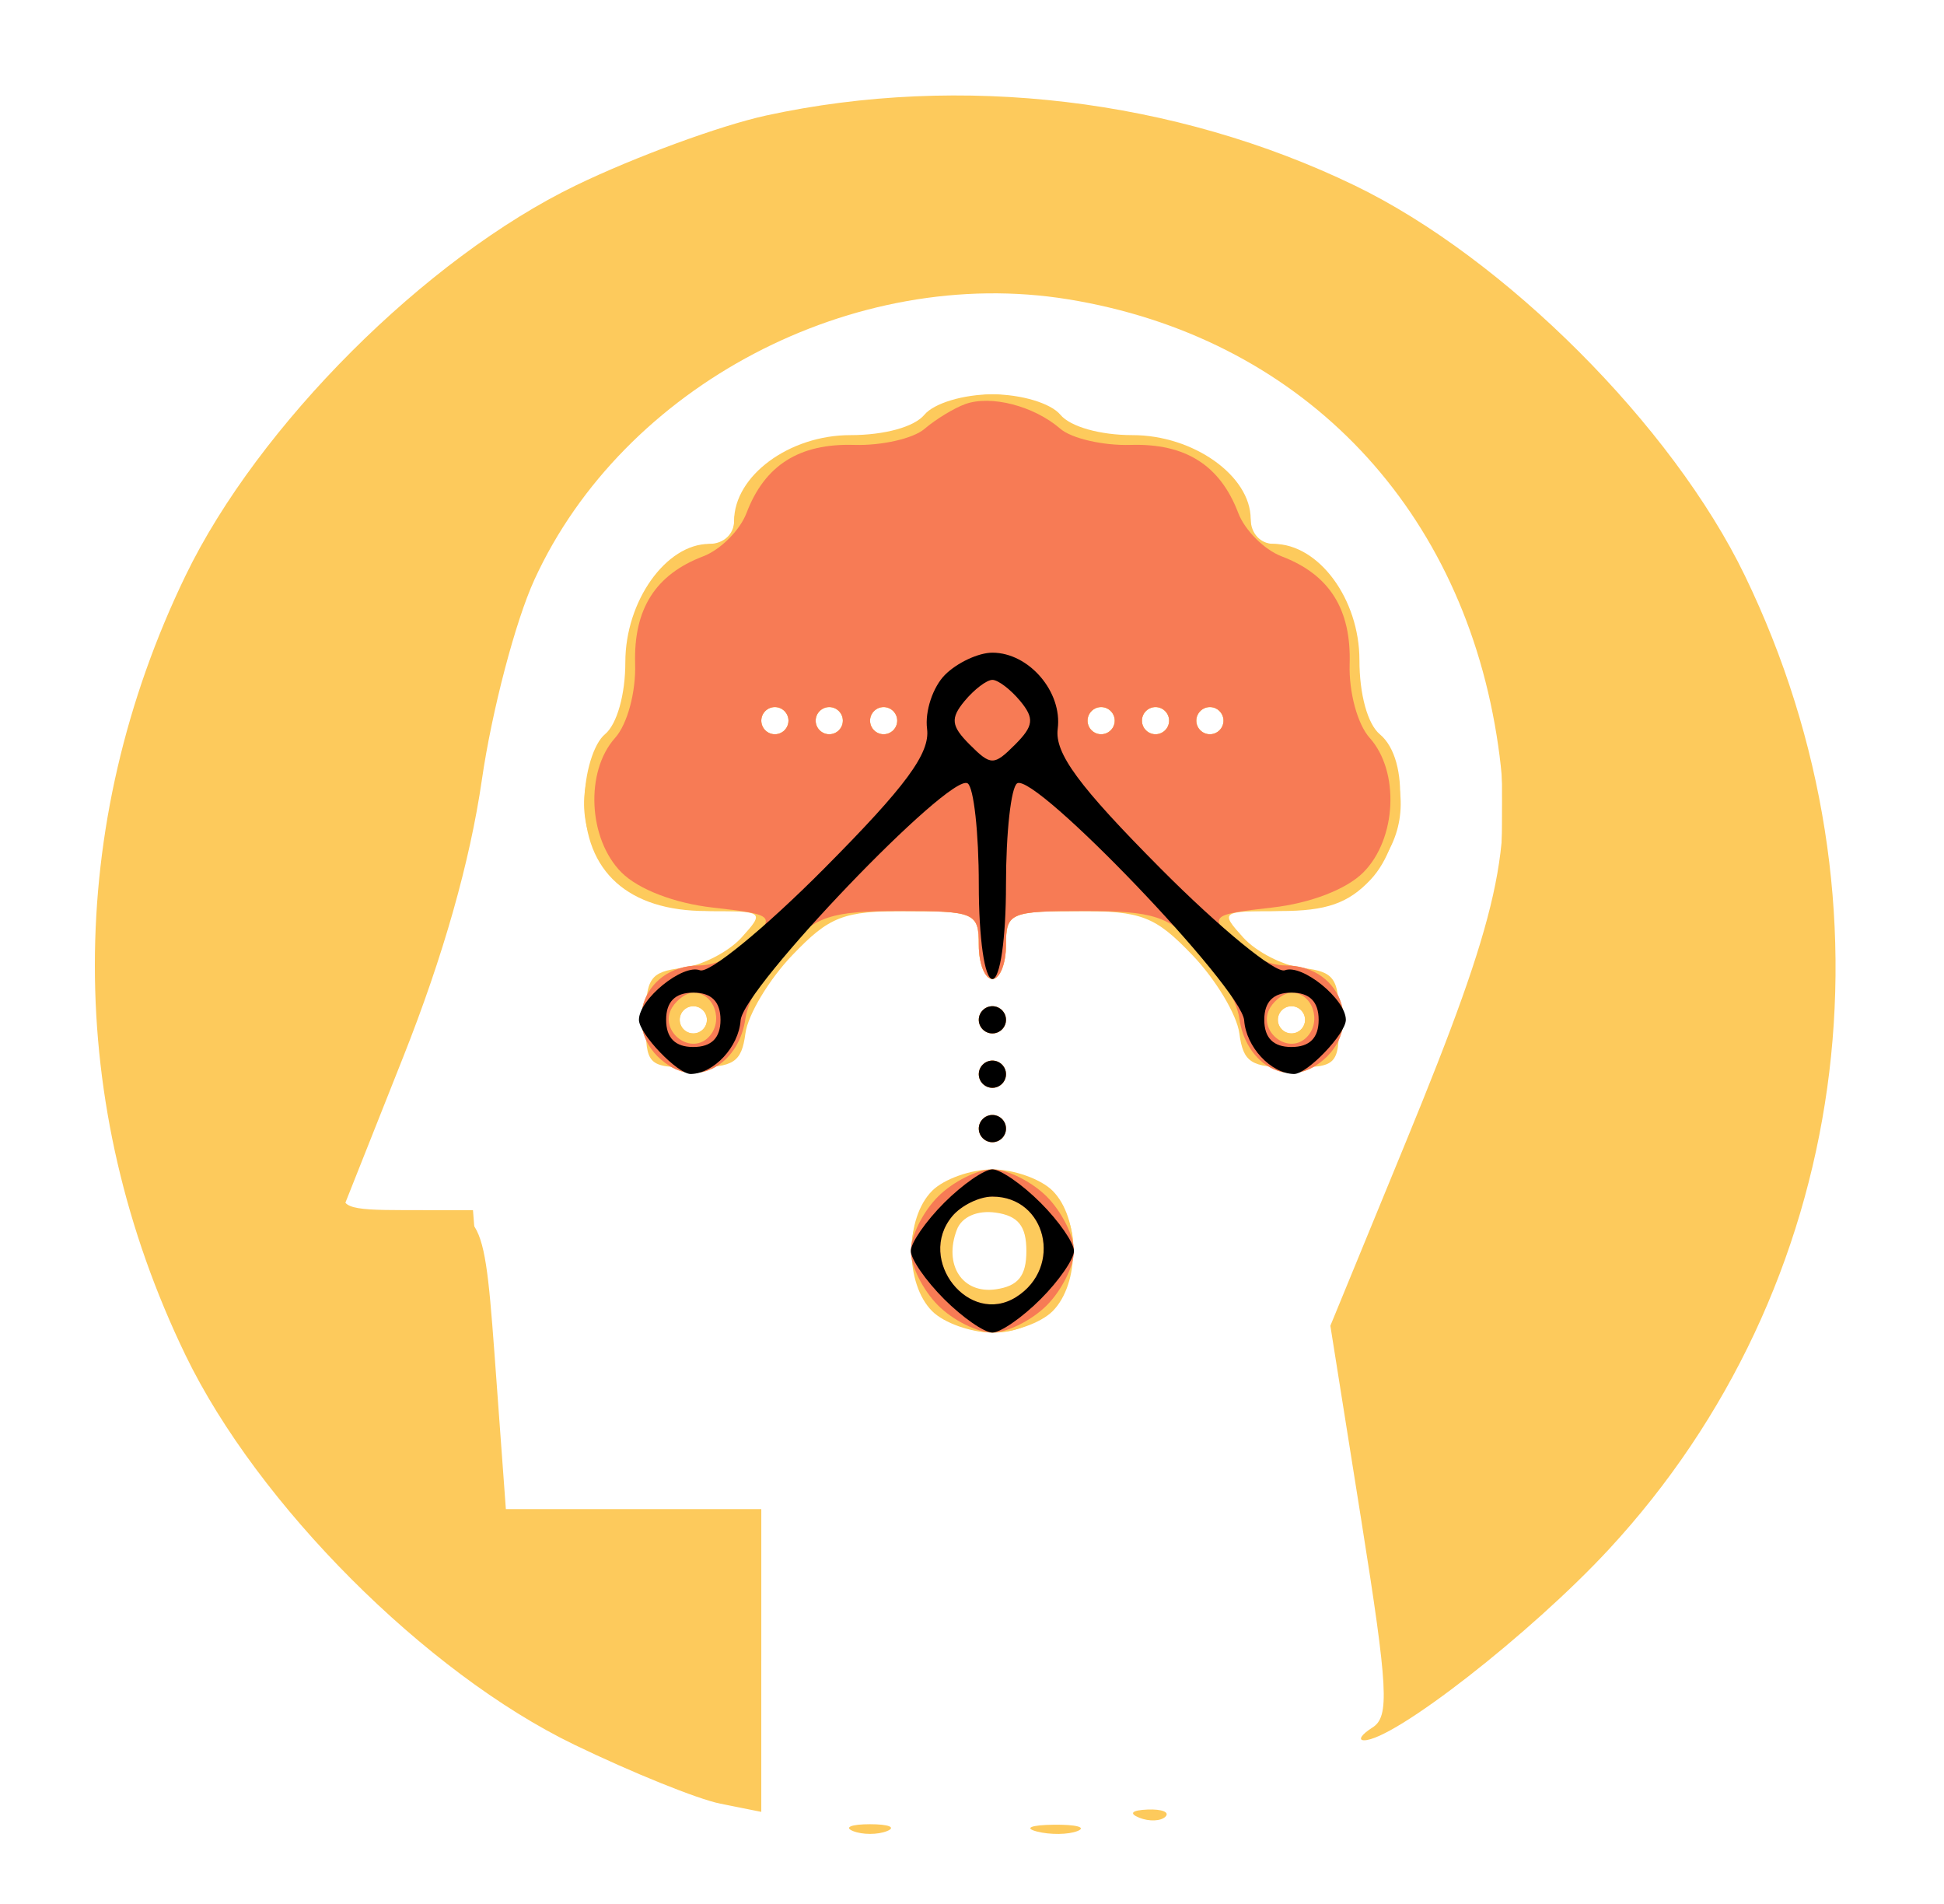 <svg xmlns="http://www.w3.org/2000/svg" width="143" height="140" viewBox="0 0 143 140" version="1.1">
	<path fill-opacity="1" d="M 56.365 8.493 C 52.991 9.227, 46.691 11.539, 42.365 13.632 C 31.312 18.979, 18.986 31.297, 13.650 42.330 C 4.754 60.719, 4.754 81.281, 13.650 99.670 C 18.956 110.640, 31.319 123.025, 42.232 128.303 C 46.485 130.360, 51.323 132.315, 52.982 132.646 L 56 133.250 56 122.125 L 56 111 46.606 111 L 37.212 111 36.535 101.750 C 35.579 88.712, 35.726 89, 30.027 89 L 25.189 89 29.654 77.750 C 32.603 70.320, 34.571 63.387, 35.449 57.331 C 36.185 52.262, 37.911 45.689, 39.310 42.634 C 45.849 28.352, 62.805 19.446, 78.571 22.012 C 95.413 24.753, 107.317 36.862, 110.089 54.073 C 111.408 62.263, 110.300 67.225, 103.408 84 L 97.861 97.500 100.138 111.813 C 102.113 124.225, 102.222 126.248, 100.958 127.047 C 100.156 127.554, 99.874 127.976, 100.331 127.985 C 102.486 128.024, 112.627 120.120, 118.348 113.942 C 136.126 94.739, 140.064 66.546, 128.350 42.330 C 123.022 31.314, 110.686 18.978, 99.670 13.650 C 86.451 7.255, 70.688 5.378, 56.365 8.493 M 68 30.500 C 67.255 31.398, 65.068 32, 62.552 32 C 58.056 32, 54 34.995, 54 38.314 C 54 39.280, 53.220 40, 52.174 40 C 48.991 40, 46 44.211, 46 48.692 C 46 51.084, 45.383 53.267, 44.500 54 C 43.661 54.696, 43 56.876, 43 58.948 C 43 64.104, 46.226 67, 51.969 67 C 56.205 67, 56.267 67.047, 54.551 68.944 C 53.584 70.013, 51.601 71.025, 50.146 71.194 C 47.847 71.460, 47.500 71.959, 47.500 75 C 47.500 78.333, 47.667 78.500, 51 78.500 C 53.978 78.500, 54.550 78.127, 54.833 76 C 55.016 74.625, 56.567 72.037, 58.279 70.250 C 61.025 67.383, 62.018 67, 66.696 67 C 71.687 67, 72 67.148, 72 69.500 C 72 70.875, 72.450 72, 73 72 C 73.550 72, 74 70.875, 74 69.500 C 74 67.148, 74.313 67, 79.304 67 C 83.982 67, 84.975 67.383, 87.721 70.250 C 89.433 72.037, 90.984 74.625, 91.167 76 C 91.450 78.127, 92.022 78.500, 95 78.500 C 98.333 78.500, 98.500 78.333, 98.500 75 C 98.500 71.959, 98.153 71.460, 95.854 71.194 C 94.399 71.025, 92.416 70.013, 91.449 68.944 C 89.732 67.046, 89.797 67, 94.171 67 C 97.561 67, 99.180 66.437, 100.826 64.686 C 103.385 61.961, 103.769 55.883, 101.500 54 C 100.602 53.255, 100 51.068, 100 48.552 C 100 44.056, 97.005 40, 93.686 40 C 92.720 40, 92 39.220, 92 38.174 C 92 34.991, 87.789 32, 83.308 32 C 80.916 32, 78.733 31.383, 78 30.500 C 77.298 29.654, 75.118 29, 73 29 C 70.882 29, 68.702 29.654, 68 30.500 M 56 53 C 56 53.550, 56.450 54, 57 54 C 57.550 54, 58 53.550, 58 53 C 58 52.450, 57.550 52, 57 52 C 56.450 52, 56 52.450, 56 53 M 60 53 C 60 53.550, 60.450 54, 61 54 C 61.550 54, 62 53.550, 62 53 C 62 52.450, 61.550 52, 61 52 C 60.450 52, 60 52.450, 60 53 M 64 53 C 64 53.550, 64.450 54, 65 54 C 65.550 54, 66 53.550, 66 53 C 66 52.450, 65.550 52, 65 52 C 64.450 52, 64 52.450, 64 53 M 80 53 C 80 53.550, 80.450 54, 81 54 C 81.550 54, 82 53.550, 82 53 C 82 52.450, 81.550 52, 81 52 C 80.450 52, 80 52.450, 80 53 M 84 53 C 84 53.550, 84.450 54, 85 54 C 85.550 54, 86 53.550, 86 53 C 86 52.450, 85.550 52, 85 52 C 84.450 52, 84 52.450, 84 53 M 88 53 C 88 53.550, 88.450 54, 89 54 C 89.550 54, 90 53.550, 90 53 C 90 52.450, 89.550 52, 89 52 C 88.450 52, 88 52.450, 88 53 M 50 75 C 50 75.550, 50.450 76, 51 76 C 51.550 76, 52 75.550, 52 75 C 52 74.450, 51.550 74, 51 74 C 50.450 74, 50 74.450, 50 75 M 72 75 C 72 75.550, 72.450 76, 73 76 C 73.550 76, 74 75.550, 74 75 C 74 74.450, 73.550 74, 73 74 C 72.450 74, 72 74.450, 72 75 M 94 75 C 94 75.550, 94.450 76, 95 76 C 95.550 76, 96 75.550, 96 75 C 96 74.450, 95.550 74, 95 74 C 94.450 74, 94 74.450, 94 75 M 72 79 C 72 79.550, 72.450 80, 73 80 C 73.550 80, 74 79.550, 74 79 C 74 78.450, 73.550 78, 73 78 C 72.450 78, 72 78.450, 72 79 M 72 83 C 72 83.550, 72.450 84, 73 84 C 73.550 84, 74 83.550, 74 83 C 74 82.450, 73.550 82, 73 82 C 72.450 82, 72 82.450, 72 83 M 68.571 87.571 C 66.550 89.592, 66.550 94.408, 68.571 96.429 C 69.436 97.293, 71.429 98, 73 98 C 74.571 98, 76.564 97.293, 77.429 96.429 C 79.450 94.408, 79.450 89.592, 77.429 87.571 C 76.564 86.707, 74.571 86, 73 86 C 71.429 86, 69.436 86.707, 68.571 87.571 M 70.389 90.430 C 69.393 93.025, 70.788 95.169, 73.246 94.820 C 74.898 94.585, 75.500 93.833, 75.500 92 C 75.500 90.167, 74.898 89.415, 73.246 89.180 C 71.893 88.988, 70.750 89.488, 70.389 90.430 M 83.813 133.683 C 84.534 133.972, 85.397 133.936, 85.729 133.604 C 86.061 133.272, 85.471 133.036, 84.417 133.079 C 83.252 133.127, 83.015 133.364, 83.813 133.683 M 62.750 134.662 C 63.438 134.940, 64.563 134.940, 65.250 134.662 C 65.938 134.385, 65.375 134.158, 64 134.158 C 62.625 134.158, 62.063 134.385, 62.750 134.662 M 76.269 134.693 C 77.242 134.947, 78.592 134.930, 79.269 134.656 C 79.946 134.382, 79.150 134.175, 77.500 134.195 C 75.850 134.215, 75.296 134.439, 76.269 134.693" stroke="none" fill="#fdca5c" fill-rule="evenodd"/>
	<path fill-opacity="1" d="M 60.322 8.032 C 36.984 12.227, 18.330 28.472, 10.395 51.510 C 8.016 58.419, 7.644 61.055, 7.644 71 C 7.644 80.945, 8.016 83.581, 10.395 90.490 C 17.008 109.690, 30.365 123.710, 48.576 130.565 C 52.134 131.904, 55.260 133, 55.523 133 C 55.785 133, 56 128.050, 56 122 L 56 111 46.579 111 L 37.159 111 36.632 108.250 C 36.342 106.738, 35.809 101.788, 35.448 97.250 L 34.792 89 29.789 89 C 25.430 89, 24.874 88.775, 25.471 87.250 C 32.590 69.056, 34.876 61.747, 35.288 55.861 C 36.211 42.654, 45.068 30.019, 57.395 24.321 C 62.737 21.853, 64.687 21.500, 73 21.500 C 81.308 21.500, 83.253 21.851, 88.500 24.298 C 96.375 27.971, 104.110 35.673, 107.679 43.395 C 110.152 48.747, 110.498 50.672, 110.488 59 C 110.476 68.358, 110.384 68.718, 104.367 83.103 L 98.259 97.706 100.584 111.475 C 101.863 119.047, 103.093 125.426, 103.317 125.651 C 103.541 125.875, 106.427 124.027, 109.730 121.544 C 119.914 113.889, 127.040 103.775, 131.605 90.500 C 133.984 83.584, 134.356 80.941, 134.356 71 C 134.356 61.055, 133.984 58.419, 131.605 51.510 C 124.657 31.335, 110.573 17.207, 90.793 10.566 C 82.097 7.647, 68.674 6.531, 60.322 8.032 M 68.009 30.706 C 66.613 31.684, 64.181 32.293, 62.315 32.132 C 58.800 31.830, 54 35.479, 54 38.455 C 54 39.305, 53.305 40, 52.455 40 C 49.479 40, 45.830 44.800, 46.132 48.315 C 46.293 50.181, 45.684 52.613, 44.706 54.009 C 40.379 60.187, 44.524 67, 52.610 67 C 57.247 67, 57.286 67.027, 55.500 69 C 54.505 70.100, 52.690 71, 51.467 71 C 47.081 71, 45.561 76.064, 49.250 78.388 C 51.582 79.856, 54.387 78.103, 54.835 74.898 C 55.019 73.579, 56.341 71.263, 57.772 69.750 C 60.030 67.364, 61.143 67, 66.187 67 C 71.721 67, 72 67.120, 72 69.500 C 72 70.875, 72.450 72, 73 72 C 73.550 72, 74 70.875, 74 69.500 C 74 67.120, 74.279 67, 79.813 67 C 84.857 67, 85.970 67.364, 88.228 69.750 C 89.659 71.263, 90.981 73.579, 91.165 74.898 C 91.613 78.103, 94.418 79.856, 96.750 78.388 C 100.439 76.064, 98.919 71, 94.533 71 C 93.310 71, 91.495 70.100, 90.500 69 C 88.714 67.027, 88.753 67, 93.390 67 C 101.476 67, 105.621 60.187, 101.294 54.009 C 100.316 52.613, 99.707 50.181, 99.868 48.315 C 100.170 44.800, 96.521 40, 93.545 40 C 92.695 40, 92 39.305, 92 38.455 C 92 35.479, 87.200 31.830, 83.685 32.132 C 81.819 32.293, 79.387 31.684, 77.991 30.706 C 76.651 29.768, 74.405 29, 73 29 C 71.595 29, 69.349 29.768, 68.009 30.706 M 56 53 C 56 53.550, 56.450 54, 57 54 C 57.550 54, 58 53.550, 58 53 C 58 52.450, 57.550 52, 57 52 C 56.450 52, 56 52.450, 56 53 M 60 53 C 60 53.550, 60.450 54, 61 54 C 61.550 54, 62 53.550, 62 53 C 62 52.450, 61.550 52, 61 52 C 60.450 52, 60 52.450, 60 53 M 64 53 C 64 53.550, 64.450 54, 65 54 C 65.550 54, 66 53.550, 66 53 C 66 52.450, 65.550 52, 65 52 C 64.450 52, 64 52.450, 64 53 M 80 53 C 80 53.550, 80.450 54, 81 54 C 81.550 54, 82 53.550, 82 53 C 82 52.450, 81.550 52, 81 52 C 80.450 52, 80 52.450, 80 53 M 84 53 C 84 53.550, 84.450 54, 85 54 C 85.550 54, 86 53.550, 86 53 C 86 52.450, 85.550 52, 85 52 C 84.450 52, 84 52.450, 84 53 M 88 53 C 88 53.550, 88.450 54, 89 54 C 89.550 54, 90 53.550, 90 53 C 90 52.450, 89.550 52, 89 52 C 88.450 52, 88 52.450, 88 53 M 50 75 C 50 75.550, 50.450 76, 51 76 C 51.550 76, 52 75.550, 52 75 C 52 74.450, 51.550 74, 51 74 C 50.450 74, 50 74.450, 50 75 M 72 75 C 72 75.550, 72.450 76, 73 76 C 73.550 76, 74 75.550, 74 75 C 74 74.450, 73.550 74, 73 74 C 72.450 74, 72 74.450, 72 75 M 94 75 C 94 75.550, 94.450 76, 95 76 C 95.550 76, 96 75.550, 96 75 C 96 74.450, 95.550 74, 95 74 C 94.450 74, 94 74.450, 94 75 M 72 79 C 72 79.550, 72.450 80, 73 80 C 73.550 80, 74 79.550, 74 79 C 74 78.450, 73.550 78, 73 78 C 72.450 78, 72 78.450, 72 79 M 72 83 C 72 83.550, 72.450 84, 73 84 C 73.550 84, 74 83.550, 74 83 C 74 82.450, 73.550 82, 73 82 C 72.450 82, 72 82.450, 72 83 M 68.655 87.829 C 65.067 91.793, 67.825 98, 73.174 98 C 78.295 98, 80.966 91.089, 77.171 87.655 C 74.756 85.469, 70.716 85.552, 68.655 87.829 M 70.571 89.571 C 69.707 90.436, 69 91.529, 69 92 C 69 92.471, 69.707 93.564, 70.571 94.429 C 71.436 95.293, 72.529 96, 73 96 C 73.471 96, 74.564 95.293, 75.429 94.429 C 76.293 93.564, 77 92.471, 77 92 C 77 91.529, 76.293 90.436, 75.429 89.571 C 74.564 88.707, 73.471 88, 73 88 C 72.529 88, 71.436 88.707, 70.571 89.571" stroke="none" fill="#fdca5c" fill-rule="evenodd"/>
	<path fill-opacity="1" d="M 71 29.719 C 70.175 30.017, 68.825 30.839, 68 31.546 C 67.175 32.253, 64.852 32.781, 62.838 32.720 C 58.800 32.597, 56.252 34.207, 54.914 37.727 C 54.431 38.997, 52.997 40.431, 51.727 40.914 C 48.207 42.252, 46.597 44.800, 46.720 48.838 C 46.783 50.910, 46.144 53.266, 45.249 54.263 C 43.026 56.739, 43.264 61.708, 45.721 64.166 C 46.960 65.405, 49.620 66.428, 52.422 66.744 C 56.883 67.247, 57.001 67.342, 55.379 69.134 C 54.450 70.160, 52.690 71, 51.467 71 C 47.081 71, 45.561 76.064, 49.250 78.388 C 51.582 79.856, 54.387 78.103, 54.835 74.898 C 55.019 73.579, 56.341 71.263, 57.772 69.750 C 60.030 67.364, 61.143 67, 66.187 67 C 71.721 67, 72 67.120, 72 69.500 C 72 70.875, 72.450 72, 73 72 C 73.550 72, 74 70.875, 74 69.500 C 74 67.120, 74.279 67, 79.813 67 C 84.857 67, 85.970 67.364, 88.228 69.750 C 89.659 71.263, 90.981 73.579, 91.165 74.898 C 91.613 78.103, 94.418 79.856, 96.750 78.388 C 100.439 76.064, 98.919 71, 94.533 71 C 93.310 71, 91.550 70.160, 90.621 69.134 C 88.999 67.342, 89.117 67.247, 93.578 66.744 C 96.380 66.428, 99.040 65.405, 100.279 64.166 C 102.736 61.708, 102.974 56.739, 100.751 54.263 C 99.856 53.266, 99.217 50.910, 99.280 48.838 C 99.403 44.800, 97.793 42.252, 94.273 40.914 C 93.003 40.431, 91.569 38.997, 91.086 37.727 C 89.748 34.207, 87.200 32.597, 83.162 32.720 C 81.148 32.781, 78.825 32.247, 78 31.534 C 76.057 29.853, 72.897 29.034, 71 29.719 M 56 53 C 56 53.550, 56.450 54, 57 54 C 57.550 54, 58 53.550, 58 53 C 58 52.450, 57.550 52, 57 52 C 56.450 52, 56 52.450, 56 53 M 60 53 C 60 53.550, 60.450 54, 61 54 C 61.550 54, 62 53.550, 62 53 C 62 52.450, 61.550 52, 61 52 C 60.450 52, 60 52.450, 60 53 M 64 53 C 64 53.550, 64.450 54, 65 54 C 65.550 54, 66 53.550, 66 53 C 66 52.450, 65.550 52, 65 52 C 64.450 52, 64 52.450, 64 53 M 80 53 C 80 53.550, 80.450 54, 81 54 C 81.550 54, 82 53.550, 82 53 C 82 52.450, 81.550 52, 81 52 C 80.450 52, 80 52.450, 80 53 M 84 53 C 84 53.550, 84.450 54, 85 54 C 85.550 54, 86 53.550, 86 53 C 86 52.450, 85.550 52, 85 52 C 84.450 52, 84 52.450, 84 53 M 88 53 C 88 53.550, 88.450 54, 89 54 C 89.550 54, 90 53.550, 90 53 C 90 52.450, 89.550 52, 89 52 C 88.450 52, 88 52.450, 88 53 M 49.446 74.087 C 48.416 75.755, 50.733 77.667, 52.113 76.287 C 53.267 75.133, 52.545 73, 51 73 C 50.515 73, 49.816 73.489, 49.446 74.087 M 93.446 74.087 C 92.416 75.755, 94.733 77.667, 96.113 76.287 C 97.267 75.133, 96.545 73, 95 73 C 94.515 73, 93.816 73.489, 93.446 74.087 M 72 75 C 72 75.550, 72.450 76, 73 76 C 73.550 76, 74 75.550, 74 75 C 74 74.450, 73.550 74, 73 74 C 72.450 74, 72 74.450, 72 75 M 72 79 C 72 79.550, 72.450 80, 73 80 C 73.550 80, 74 79.550, 74 79 C 74 78.450, 73.550 78, 73 78 C 72.450 78, 72 78.450, 72 79 M 72 83 C 72 83.550, 72.450 84, 73 84 C 73.550 84, 74 83.550, 74 83 C 74 82.450, 73.550 82, 73 82 C 72.450 82, 72 82.450, 72 83 M 69 88 C 67.900 89.100, 67 90.900, 67 92 C 67 93.100, 67.900 94.900, 69 96 C 70.100 97.100, 71.900 98, 73 98 C 74.100 98, 75.900 97.100, 77 96 C 78.100 94.900, 79 93.100, 79 92 C 79 90.900, 78.100 89.100, 77 88 C 75.900 86.900, 74.100 86, 73 86 C 71.900 86, 70.100 86.900, 69 88 M 70.040 89.452 C 67.383 92.653, 71.285 97.570, 74.750 95.388 C 78.212 93.207, 76.979 88, 73 88 C 72.035 88, 70.703 88.653, 70.040 89.452" stroke="none" fill="#f77b55" fill-rule="evenodd"/>
	<path fill-opacity="1" d="M 69.516 49.626 C 68.622 50.521, 68.027 52.310, 68.195 53.602 C 68.428 55.399, 66.644 57.818, 60.609 63.890 C 56.268 68.256, 52.164 71.616, 51.488 71.357 C 50.218 70.870, 47 73.482, 47 75 C 47 76.025, 49.859 79.006, 50.821 78.985 C 52.521 78.946, 54.335 76.994, 54.478 75.047 C 54.653 72.678, 69.861 56.796, 71.177 57.609 C 71.629 57.889, 72 61.241, 72 65.059 C 72 69.020, 72.429 72, 73 72 C 73.571 72, 74 69.020, 74 65.059 C 74 61.241, 74.371 57.889, 74.823 57.609 C 76.139 56.796, 91.347 72.678, 91.522 75.047 C 91.665 76.994, 93.479 78.946, 95.179 78.985 C 96.141 79.006, 99 76.025, 99 75 C 99 73.482, 95.782 70.870, 94.512 71.357 C 93.836 71.616, 89.732 68.256, 85.391 63.890 C 79.356 57.818, 77.572 55.399, 77.805 53.602 C 78.158 50.880, 75.688 48, 73 48 C 71.979 48, 70.411 48.732, 69.516 49.626 M 70.958 51.550 C 69.896 52.831, 69.961 53.390, 71.336 54.764 C 72.888 56.317, 73.112 56.317, 74.664 54.764 C 76.039 53.390, 76.104 52.831, 75.042 51.550 C 74.334 50.698, 73.415 50, 73 50 C 72.585 50, 71.666 50.698, 70.958 51.550 M 49 75 C 49 76.333, 49.667 77, 51 77 C 52.333 77, 53 76.333, 53 75 C 53 73.667, 52.333 73, 51 73 C 49.667 73, 49 73.667, 49 75 M 93 75 C 93 76.333, 93.667 77, 95 77 C 96.333 77, 97 76.333, 97 75 C 97 73.667, 96.333 73, 95 73 C 93.667 73, 93 73.667, 93 75 M 72 75 C 72 75.550, 72.450 76, 73 76 C 73.550 76, 74 75.550, 74 75 C 74 74.450, 73.550 74, 73 74 C 72.450 74, 72 74.450, 72 75 M 72 79 C 72 79.550, 72.450 80, 73 80 C 73.550 80, 74 79.550, 74 79 C 74 78.450, 73.550 78, 73 78 C 72.450 78, 72 78.450, 72 79 M 72 83 C 72 83.550, 72.450 84, 73 84 C 73.550 84, 74 83.550, 74 83 C 74 82.450, 73.550 82, 73 82 C 72.450 82, 72 82.450, 72 83 M 69.455 88.455 C 68.105 89.805, 67 91.400, 67 92 C 67 92.600, 68.105 94.195, 69.455 95.545 C 70.805 96.895, 72.400 98, 73 98 C 73.600 98, 75.195 96.895, 76.545 95.545 C 77.895 94.195, 79 92.600, 79 92 C 79 91.400, 77.895 89.805, 76.545 88.455 C 75.195 87.105, 73.600 86, 73 86 C 72.400 86, 70.805 87.105, 69.455 88.455 M 70.040 89.452 C 67.383 92.653, 71.285 97.570, 74.750 95.388 C 78.212 93.207, 76.979 88, 73 88 C 72.035 88, 70.703 88.653, 70.040 89.452" stroke="none" fill="black" fill-rule="evenodd"/>
</svg>